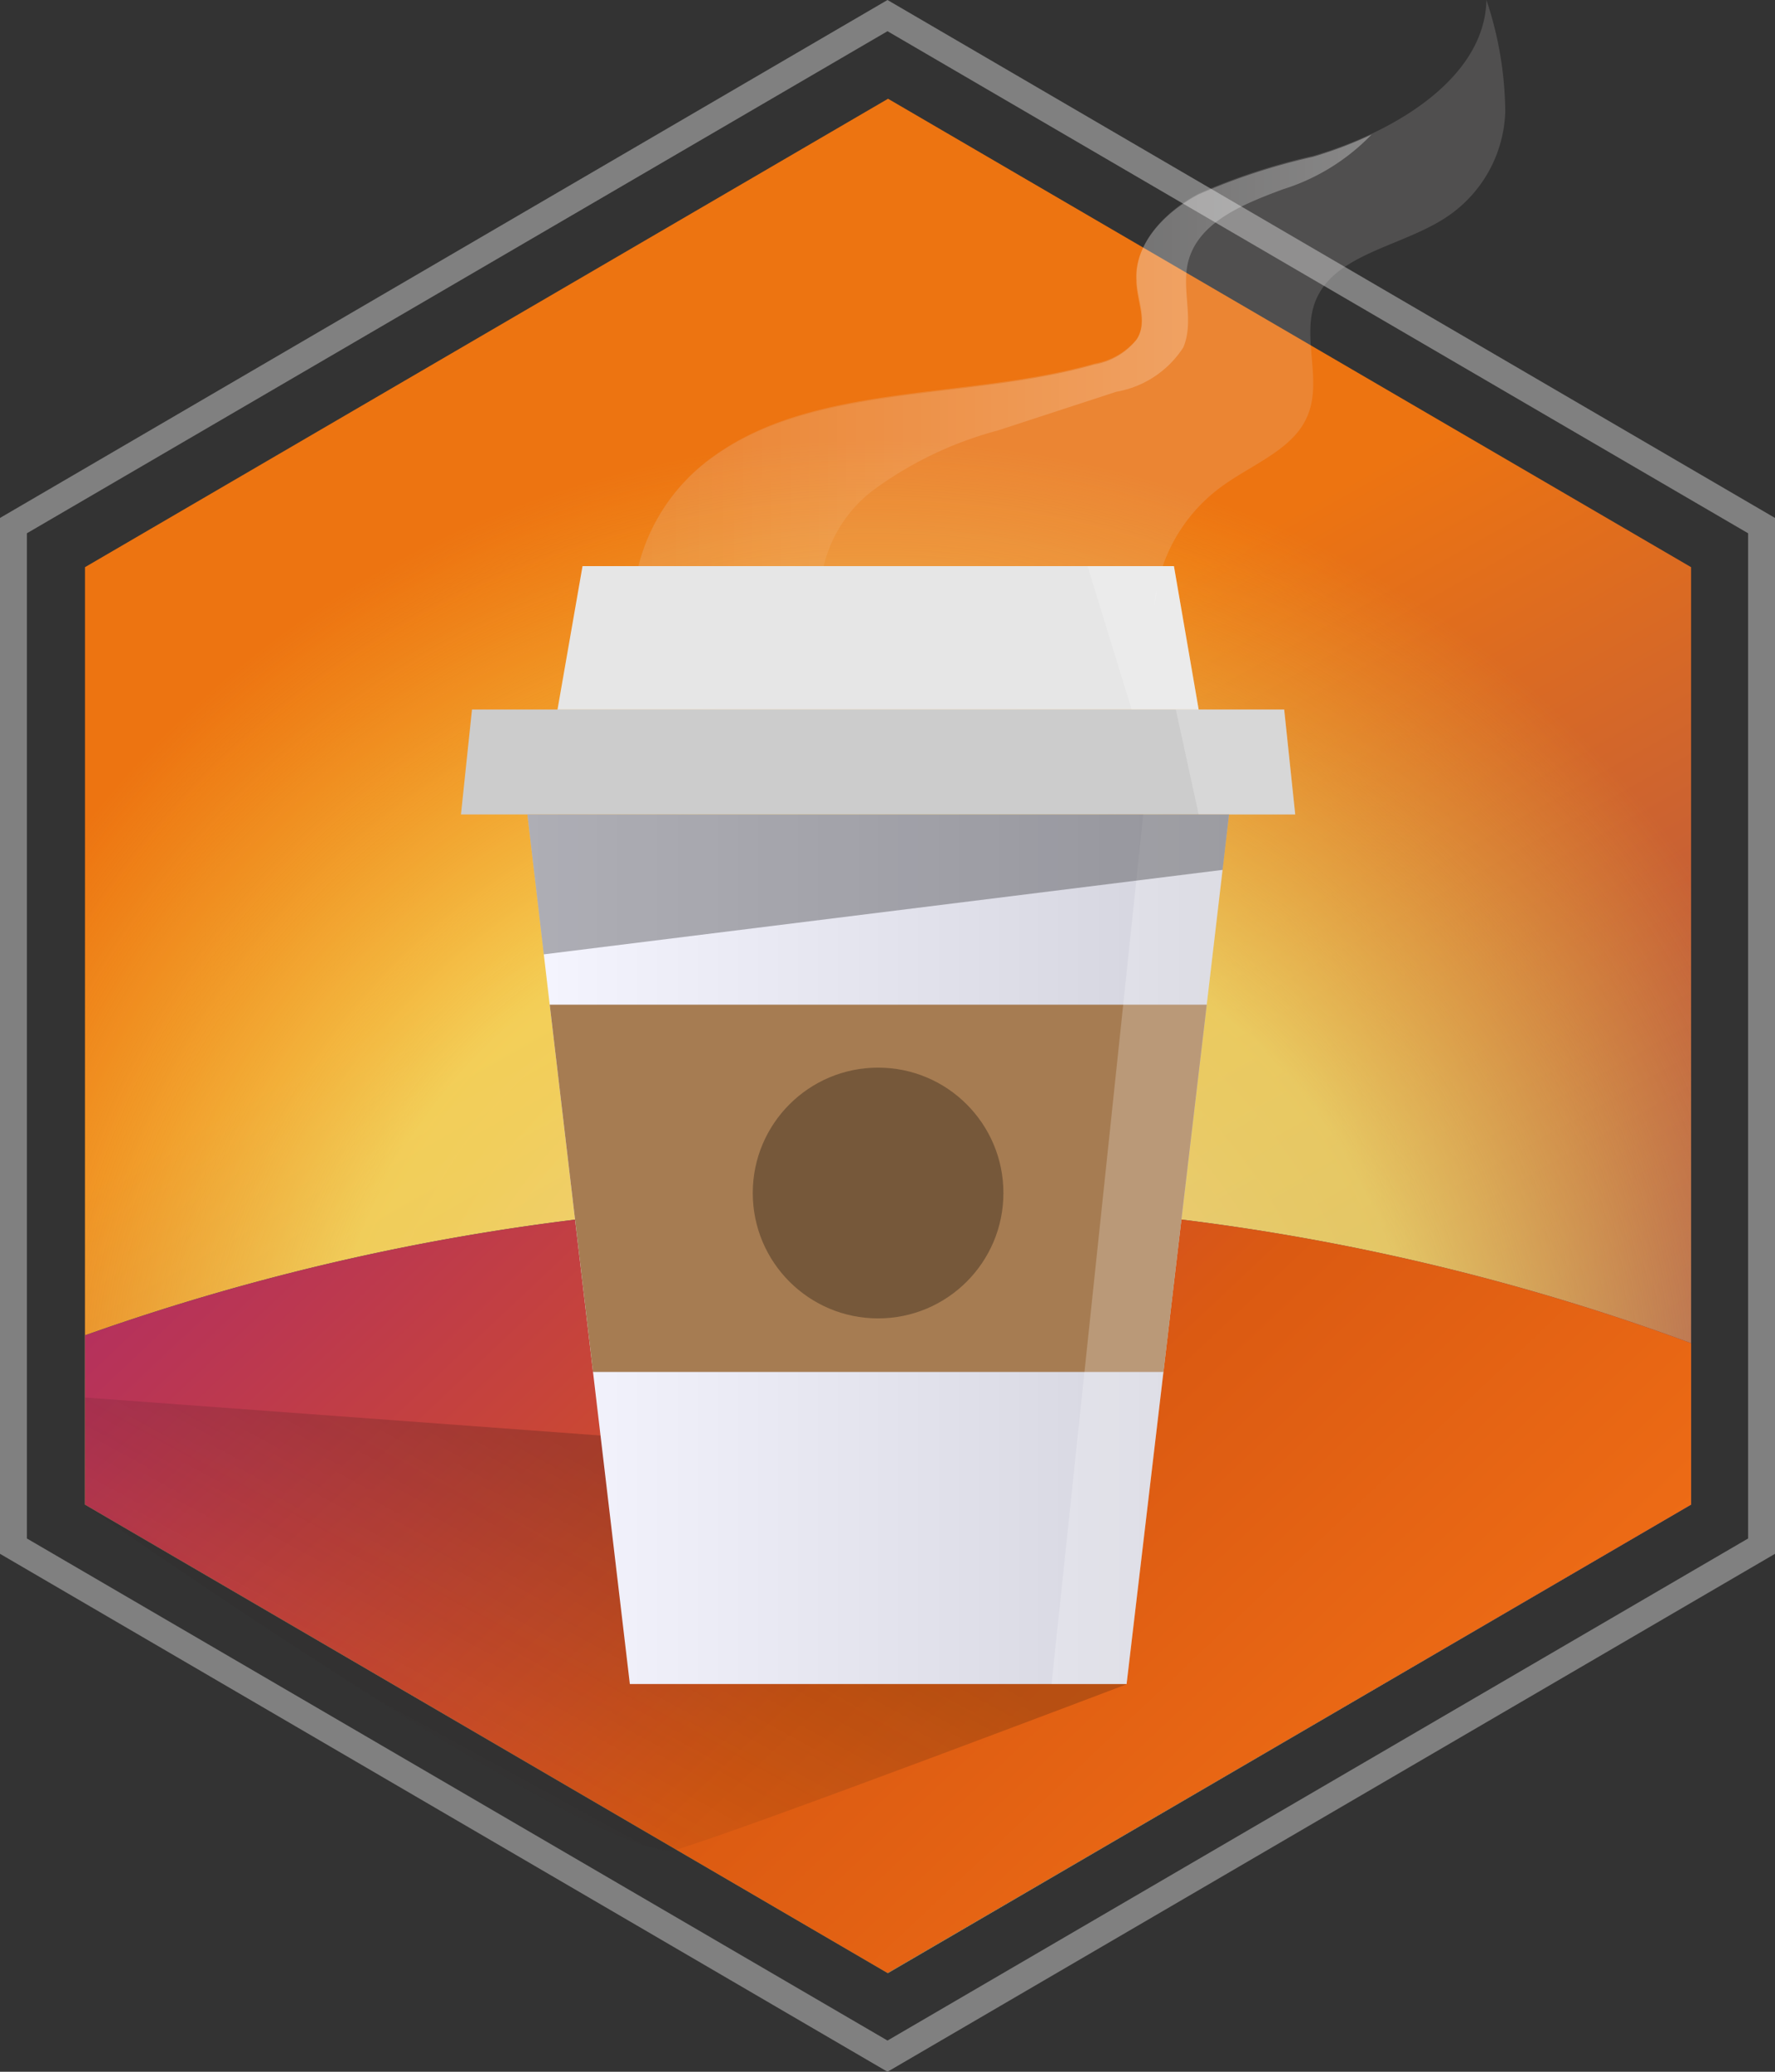 <svg id="Layer_1" data-name="Layer 1" xmlns="http://www.w3.org/2000/svg" xmlns:xlink="http://www.w3.org/1999/xlink" viewBox="0 0 66 77"><rect x="0" y="0" width="66" height="77" fill="#333333" stroke="none"/><defs><style>.cls-1{fill:gray;}.cls-2{fill:url(#linear-gradient);}.cls-3{opacity:0.82;fill:url(#radial-gradient);}.cls-14,.cls-4{fill:#fff;}.cls-4,.cls-5{opacity:0.17;}.cls-5{fill:#e2dede;}.cls-6{opacity:0.32;fill:url(#New_Gradient_Swatch_133);}.cls-7{fill:url(#linear-gradient-2);}.cls-8{fill:url(#linear-gradient-3);}.cls-14,.cls-9{opacity:0.22;}.cls-9{fill:url(#linear-gradient-4);}.cls-10{fill:#ccc;}.cls-11{fill:url(#New_Gradient_Swatch_139);}.cls-12{fill:#a67c52;}.cls-13{fill:#e6e6e6;}.cls-15{opacity:0.29;}</style><linearGradient id="linear-gradient" x1="62.18" y1="90.47" x2="21.34" y2="17.69" gradientUnits="userSpaceOnUse"><stop offset="0" stop-color="#662d91"/><stop offset="0.83" stop-color="#ed7411"/></linearGradient><radialGradient id="radial-gradient" cx="32.44" cy="53.52" r="37.17" gradientUnits="userSpaceOnUse"><stop offset="0" stop-color="#fff"/><stop offset="0.02" stop-color="#fffff5" stop-opacity="0.98"/><stop offset="0.11" stop-color="#fdffd0" stop-opacity="0.93"/><stop offset="0.2" stop-color="#fbffb1" stop-opacity="0.88"/><stop offset="0.29" stop-color="#faff99" stop-opacity="0.85"/><stop offset="0.38" stop-color="#faff88" stop-opacity="0.82"/><stop offset="0.47" stop-color="#f9ff7d" stop-opacity="0.81"/><stop offset="0.55" stop-color="#f9ff7a" stop-opacity="0.8"/><stop offset="1" stop-color="#fbea48" stop-opacity="0"/></radialGradient><linearGradient id="New_Gradient_Swatch_133" x1="23.61" y1="13.4" x2="51.02" y2="13.4" gradientUnits="userSpaceOnUse"><stop offset="0" stop-color="#fff" stop-opacity="0"/><stop offset="0.13" stop-color="#fff" stop-opacity="0.1"/><stop offset="0.4" stop-color="#fff" stop-opacity="0.36"/><stop offset="0.78" stop-color="#fff" stop-opacity="0.76"/><stop offset="1" stop-color="#fff"/></linearGradient><linearGradient id="linear-gradient-2" x1="78.85" y1="12.39" x2="20.63" y2="63.69" gradientUnits="userSpaceOnUse"><stop offset="0" stop-color="#93278f"/><stop offset="1" stop-color="#236f60"/></linearGradient><linearGradient id="linear-gradient-3" x1="62.24" y1="83.88" x2="12.24" y2="30.88" gradientUnits="userSpaceOnUse"><stop offset="0.03" stop-color="#ff7c18"/><stop offset="0.51" stop-color="#db5a12"/><stop offset="1" stop-color="#ab2670"/></linearGradient><linearGradient id="linear-gradient-4" x1="12.43" y1="75.77" x2="23.7" y2="55.12" gradientUnits="userSpaceOnUse"><stop offset="0.36" stop-color="#21170d" stop-opacity="0"/><stop offset="1" stop-color="#21140c"/></linearGradient><linearGradient id="New_Gradient_Swatch_139" x1="19.61" y1="46.43" x2="45.7" y2="46.43" gradientUnits="userSpaceOnUse"><stop offset="0" stop-color="#f5f5ff"/><stop offset="1" stop-color="#d2d2dc"/></linearGradient></defs><title>badge_4</title><path class="cls-1" d="M33,0,0,19.25v38.5L33,77,66,57.75V19.25ZM65,57.18,33,75.84,1,57.18V19.82L33,1.16,65,19.82Z"/><polygon class="cls-2" points="62.88 55.92 33.02 73.33 3.16 55.92 3.16 21.08 33.02 3.67 62.88 21.08 62.88 55.92"/><polygon class="cls-3" points="62.88 55.92 33.02 73.33 3.16 55.92 3.16 21.08 33.02 3.67 62.88 21.08 62.88 55.92"/><path class="cls-4" d="M43,21.93H43a5.51,5.51,0,0,0-.08.71C42.93,22.4,43,22.17,43,21.93Z"/><path class="cls-5" d="M55.27,0c-.06,2.85-3.3,4.87-6.43,5.79a23.11,23.11,0,0,0-4.26,1.4c-1.3.69-2.38,1.87-2.31,3.18,0,.76.45,1.56,0,2.23a2.59,2.59,0,0,1-1.56.91c-4.69,1.34-10.31.7-14.12,3.41a7.15,7.15,0,0,0-3,4.87L43,21.93A6.14,6.14,0,0,1,45.54,18c1.07-.75,2.45-1.29,3-2.38.75-1.44-.29-3.24.49-4.68.86-1.6,3.36-1.84,4.94-3a4.89,4.89,0,0,0,2-3.79A13.37,13.37,0,0,0,55.27,0Z"/><path class="cls-6" d="M32.48,18.21A13.81,13.81,0,0,1,37.1,16l4.41-1.44A3.72,3.72,0,0,0,44,12.91c.42-1-.08-2.14.18-3.18.38-1.49,2.07-2.15,3.51-2.69A7.8,7.8,0,0,0,51,5a15.23,15.23,0,0,1-2.18.83,23.11,23.11,0,0,0-4.26,1.4c-1.3.69-2.38,1.87-2.31,3.18,0,.76.45,1.56,0,2.23a2.59,2.59,0,0,1-1.56.91c-4.69,1.34-10.31.7-14.13,3.41a7.18,7.18,0,0,0-3,4.87l6.94.05A5,5,0,0,1,32.48,18.21Z"/><path class="cls-7" d="M3.16,49.63v6.29L33,73.33,62.88,55.92v-6a84.6,84.6,0,0,0-30.23-5.22A85.44,85.44,0,0,0,3.16,49.63Z"/><path class="cls-8" d="M3.16,49.63v6.29L33,73.33,62.88,55.92v-6a84.6,84.6,0,0,0-30.23-5.22A85.44,85.44,0,0,0,3.16,49.63Z"/><path class="cls-9" d="M25.68,53.6,3.16,51.94v4s19.38,13.58,22,12.8S41.89,62.6,41.89,62.6Z"/><polygon class="cls-10" points="45.7 30.27 48.16 30.27 47.75 26.37 44.57 26.37 20.73 26.37 17.55 26.37 17.14 30.27 17.55 30.27 19.61 30.27 45.7 30.27"/><polygon class="cls-11" points="19.61 30.27 20.44 37.34 22.05 50.99 23.42 62.59 28.94 62.59 36.37 62.59 41.89 62.59 43.26 50.99 44.87 37.34 45.7 30.27 19.61 30.27"/><polygon class="cls-12" points="22.05 50.99 43.26 50.99 44.87 37.34 20.44 37.34 22.05 50.99"/><polygon class="cls-13" points="36.37 21.04 28.94 21.04 21.66 21.04 20.73 26.37 44.57 26.37 43.65 21.04 36.37 21.04"/><polygon class="cls-14" points="43.26 50.99 44.87 37.34 45.7 30.27 48.16 30.27 47.75 26.37 44.57 26.37 43.65 21.04 40.44 21.04 42.08 26.37 43.72 26.37 44.57 30.27 42.51 30.27 39.1 62.59 41.89 62.59 43.26 50.99"/><polygon class="cls-15" points="19.61 30.27 20.22 35.47 45.46 32.33 45.7 30.27 19.61 30.27"/><path class="cls-4" d="M43,21.93H43a5.51,5.51,0,0,0-.08.71C42.93,22.4,43,22.17,43,21.93Z"/><circle class="cls-15" cx="32.65" cy="44.34" r="4.66"/></svg>